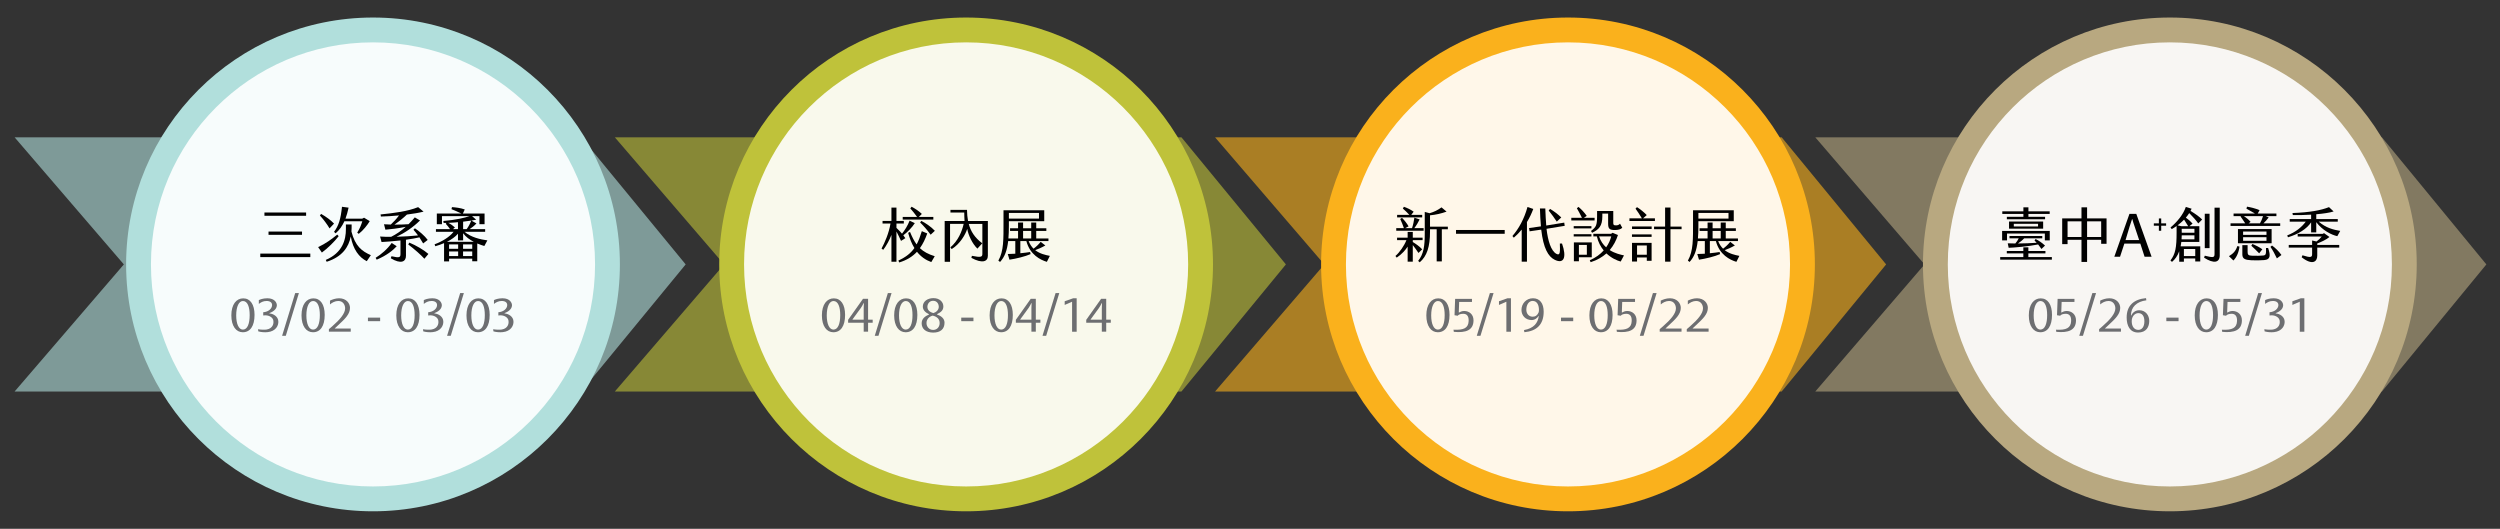 <?xml version="1.0" encoding="utf-8"?>
<!-- Generator: Adobe Illustrator 16.0.0, SVG Export Plug-In . SVG Version: 6.00 Build 0)  -->
<!DOCTYPE svg PUBLIC "-//W3C//DTD SVG 1.1//EN" "http://www.w3.org/Graphics/SVG/1.1/DTD/svg11.dtd">
<svg version="1.1" id="圖層_1" xmlns="http://www.w3.org/2000/svg" xmlns:xlink="http://www.w3.org/1999/xlink" x="0px" y="0px"
	 width="855.667px" height="181px" viewBox="0 0 855.667 181" enable-background="new 0 0 855.667 181" xml:space="preserve">
<rect x="0" y="0" width="855.667" height="181" fill="#333333" stroke="none"/>
<polygon opacity="0.6" fill="#B1DFDC" enable-background="new    " points="198.935,134 5,134 42.39,90.5 5,47 198.935,47 
	234.681,90.5 "/>
<polygon opacity="0.6" fill="#BFC23A" enable-background="new    " points="404.374,134 210.439,134 247.829,90.5 210.439,47 
	404.374,47 440.119,90.5 "/>
<polygon opacity="0.6" fill="#FAB11C" enable-background="new    " points="609.812,134 415.879,134 453.267,90.5 415.879,47 
	609.812,47 645.558,90.5 "/>
<polygon opacity="0.6" fill="#B8A880" enable-background="new    " points="815.251,134 621.316,134 658.707,90.5 621.316,47 
	815.251,47 850.998,90.5 "/>
<circle fill="#B1DFDC" cx="127.667" cy="90.5" r="84.5"/>
<circle fill="#BFC23A" cx="330.667" cy="90.5" r="84.5"/>
<circle fill="#FAB11C" cx="536.667" cy="90.5" r="84.5"/>
<circle fill="#B8A880" cx="742.667" cy="90.5" r="84.5"/>
<circle opacity="0.9" fill="#FFFFFF" enable-background="new    " cx="127.667" cy="90.5" r="76"/>
<circle opacity="0.9" fill="#FFFFFF" enable-background="new    " cx="330.667" cy="90.5" r="76"/>
<circle opacity="0.9" fill="#FFFFFF" enable-background="new    " cx="536.667" cy="90.5" r="76"/>
<circle opacity="0.9" fill="#FFFFFF" enable-background="new    " cx="742.667" cy="90.5" r="76"/>
<g enable-background="new    ">
	<path d="M106.211,86.797v1.2H89.087v-1.2H106.211z M104.771,72.733v1.12H90.508v-1.12H104.771z M103.37,79.255v1.12H91.908v-1.12
		H103.37z"/>
	<path d="M110.167,86.437l-1.28-1.86c2.601-1.22,4.581-2.681,6.542-4.281l0.48,0.541C114.468,82.716,112.168,84.977,110.167,86.437z
		 M112.788,78.175c-0.78-1.36-2.081-3.101-3.301-4.421l0.42-0.54c1.721,0.96,3.401,2.221,4.421,3.32L112.788,78.175z
		 M126.931,87.337l-1.4,2.061c-2.641-1.341-4.661-3.981-5.481-8.442c-0.72,3.621-2.881,6.922-8.242,8.643l-0.3-0.641
		c5.741-2.46,6.881-6.901,6.881-10.482v-1.66h1.96c0.02,0.801,0,1.62-0.06,2.44C121.57,84.256,123.871,85.996,126.931,87.337z
		 M114.329,79.355c1.62-2.141,2.3-4.481,2.72-8.582l2.261,0.3c-0.3,1.4-0.64,2.641-1.061,3.761h5.741l0.621-0.32l1.94,1.181
		c-0.76,1.28-2.24,3.181-3.761,4.341l-0.52-0.4c0.92-1.56,1.32-2.521,1.74-3.9h-6.141c-0.76,1.681-1.72,3.021-3,4.121
		L114.329,79.355z"/>
	<path d="M128.927,88.877l-0.36-0.64c1.88-1.142,4.061-3.001,5.501-5.081l1.72,1.12C134.468,85.696,132.388,87.417,128.927,88.877z
		 M138.949,82.056v5.481c0,2.021-1.66,2.98-5.201,0.86l0.24-0.7c2.741,0.64,3.081,0.42,3.081-0.78v-4.621
		c-2.521,0.28-5.021,0.479-6.481,0.54l-0.5-1.881c1.16,0.08,2.44,0.12,3.781,0.101c1.801-0.9,3.461-2.061,5.001-3.421
		c-2.6,0.54-5.261,0.84-6.961,0.98l-0.48-1.86c0.74,0.04,1.521,0.08,2.32,0.1c1.061-1,1.841-1.8,2.821-3.12
		c-2.3,0.22-4.521,0.34-6.201,0.38l-0.12-0.721c4.641-0.46,9.302-1.06,12.863-2.5l1.86,1.54c-1.64,0.42-3.641,0.74-5.701,1
		c-1.16,1.141-2.901,2.501-4.281,3.441c1.62,0.02,3.3-0.04,4.841-0.141c0.74-0.74,1.46-1.521,2.141-2.34l1.78,1.06
		c-2.46,2.421-5.221,4.261-8.042,5.581c2.661-0.06,5.341-0.26,7.362-0.46c-0.54-0.74-1.06-1.38-1.562-1.94l0.5-0.5
		c1.36,0.88,3.4,2.621,4.381,3.98l-1.561,1.201c-0.44-0.78-0.86-1.461-1.28-2.081C142.35,81.535,140.69,81.815,138.949,82.056z
		 M146.631,86.917l-1.38,1.64c-1.041-1.2-3.461-3.34-5.521-4.881l0.36-0.64C142.39,83.996,145.011,85.496,146.631,86.917z"/>
	<path d="M165.771,84.196c-0.54-0.16-1.44-0.44-2.42-0.86v6.081h-1.721v-0.88h-7.921v0.94h-1.721v-6.262
		c-0.94,0.42-1.94,0.761-3,1.061l-0.24-0.66c2.46-0.9,5.081-2.44,6.501-4.281h-6.041v-0.9h4.841c-0.48-0.68-1.04-1.4-1.48-1.84
		l0.24-0.3c-0.32,0.02-0.64,0.02-0.96,0.02l-0.12-0.68c4.401-0.36,7.401-1.121,8.982-1.661h-9.442v2.761h-1.76v-3.66h8.362
		c-0.96-0.501-2.3-1.061-3.341-1.48l0.16-0.7c1.1,0.06,3.021,0.28,4.381,0.8l-0.64,1.381h7.422v3.66h-1.761v-2.761h-2.521
		l1.42,1.221c-0.48,0.1-1.04,0.2-1.66,0.3l1.74,0.98c-0.82,0.88-1.581,1.46-2.38,1.96h5.361v0.9h-7.062
		c2.221,1.9,5.461,2.621,7.822,2.94L165.771,84.196z M162.15,82.756c-1.36-0.7-2.74-1.66-3.641-2.921v2.44h-1.76v-2.28
		c-0.92,1.061-2.201,1.98-3.761,2.761H162.15z M155.708,77.854l-0.68,0.58h1.721v-2.38c-1.08,0.101-2.201,0.18-3.321,0.22
		C154.309,76.715,155.068,77.255,155.708,77.854z M156.809,83.656h-3.101v1.5h3.101V83.656z M156.809,86.057h-3.101v1.58h3.101
		V86.057z M161.63,83.656h-3.141v1.5h3.141V83.656z M161.63,86.057h-3.141v1.58h3.141V86.057z M161.29,75.494
		c-0.84,0.141-1.78,0.26-2.781,0.38v2.561h1.2C160.39,77.535,160.91,76.494,161.29,75.494z"/>
</g>
<g enable-background="new    ">
	<path fill="#6D6E71" d="M79.18,107.941c0-3.776,1.729-5.825,4.066-5.825c2.417,0,3.874,2.081,3.874,5.666
		c0,3.825-1.505,5.955-4.034,5.938C80.829,113.705,79.18,111.656,79.18,107.941z M85.455,107.848c0-2.771-0.705-4.818-2.305-4.818
		c-1.36,0-2.305,1.856-2.305,4.931c0,2.929,0.88,4.851,2.289,4.851C84.719,112.809,85.455,110.729,85.455,107.848z"/>
	<path fill="#6D6E71" d="M90.797,107.927c-0.208,0-0.448,0.017-0.704,0.048v-1.104c1.777-0.128,2.913-1.186,3.025-2.289
		c0.096-1.008-0.656-1.568-1.873-1.568c-1.2,0-2,0.512-2.657,1.01v-1.312c0.368-0.177,1.376-0.625,2.929-0.625
		c2.513,0,3.345,1.602,3.233,2.577c-0.144,1.312-1.488,2.129-2.545,2.514v0.097c1.425,0.111,2.977,1.104,3.057,2.656
		c0.128,1.488-0.864,3.441-3.617,3.745c-1.024,0.112-2.225,0.032-3.233-0.256l-0.096-0.735c1.104,0.191,2.273,0.207,2.961,0.096
		c2.145-0.368,2.385-2.081,2.305-2.754C93.614,108.695,92.109,107.895,90.797,107.927z"/>
	<path fill="#6D6E71" d="M102.302,100.309l-4.482,14.613h-1.264l4.481-14.613H102.302z"/>
	<path fill="#6D6E71" d="M103.196,107.941c0-3.776,1.729-5.825,4.066-5.825c2.417,0,3.874,2.081,3.874,5.666
		c0,3.825-1.505,5.955-4.034,5.938C104.845,113.705,103.196,111.656,103.196,107.941z M109.471,107.848
		c0-2.771-0.705-4.818-2.305-4.818c-1.36,0-2.305,1.856-2.305,4.931c0,2.929,0.88,4.851,2.289,4.851
		C108.734,112.809,109.471,110.729,109.471,107.848z"/>
	<path fill="#6D6E71" d="M119.791,105.35c0,2.098-1.504,3.617-4.129,6.034l-1.057,0.978v0.096h5.442v1.057h-7.475v-0.848
		l1.265-1.104c2.689-2.354,4.29-4.338,4.29-6.035c0-1.072-0.624-2.514-2.337-2.514c-1.136,0-2.145,0.576-2.849,1.186v-1.312
		c0.72-0.353,1.873-0.801,3.121-0.801C118.526,102.084,119.791,103.812,119.791,105.35z"/>
	<path fill="#6D6E71" d="M130.109,108.711v1.217h-4.178v-1.217H130.109z"/>
	<path fill="#6D6E71" d="M135.643,107.941c0-3.776,1.729-5.825,4.066-5.825c2.417,0,3.874,2.081,3.874,5.666
		c0,3.825-1.505,5.955-4.034,5.938C137.292,113.705,135.643,111.656,135.643,107.941z M141.918,107.848
		c0-2.771-0.705-4.818-2.305-4.818c-1.36,0-2.305,1.856-2.305,4.931c0,2.929,0.88,4.851,2.289,4.851
		C141.182,112.809,141.918,110.729,141.918,107.848z"/>
	<path fill="#6D6E71" d="M147.26,107.927c-0.208,0-0.448,0.017-0.704,0.048v-1.104c1.777-0.128,2.913-1.186,3.025-2.289
		c0.096-1.008-0.656-1.568-1.873-1.568c-1.2,0-2,0.512-2.657,1.01v-1.312c0.368-0.177,1.376-0.625,2.929-0.625
		c2.513,0,3.345,1.602,3.233,2.577c-0.144,1.312-1.488,2.129-2.545,2.514v0.097c1.425,0.111,2.977,1.104,3.057,2.656
		c0.128,1.488-0.864,3.441-3.617,3.745c-1.024,0.112-2.225,0.032-3.233-0.256l-0.096-0.735c1.104,0.191,2.273,0.207,2.961,0.096
		c2.145-0.368,2.385-2.081,2.305-2.754C150.077,108.695,148.572,107.895,147.26,107.927z"/>
	<path fill="#6D6E71" d="M158.765,100.309l-4.482,14.613h-1.264l4.481-14.613H158.765z"/>
	<path fill="#6D6E71" d="M159.659,107.941c0-3.776,1.729-5.825,4.066-5.825c2.417,0,3.874,2.081,3.874,5.666
		c0,3.825-1.505,5.955-4.034,5.938C161.308,113.705,159.659,111.656,159.659,107.941z M165.934,107.848
		c0-2.771-0.705-4.818-2.305-4.818c-1.36,0-2.305,1.856-2.305,4.931c0,2.929,0.88,4.851,2.289,4.851
		C165.197,112.809,165.934,110.729,165.934,107.848z"/>
	<path fill="#6D6E71" d="M171.275,107.927c-0.208,0-0.448,0.017-0.704,0.048v-1.104c1.777-0.128,2.913-1.186,3.025-2.289
		c0.096-1.008-0.656-1.568-1.873-1.568c-1.2,0-2,0.512-2.657,1.01v-1.312c0.368-0.177,1.376-0.625,2.929-0.625
		c2.513,0,3.345,1.602,3.233,2.577c-0.144,1.312-1.488,2.129-2.545,2.514v0.097c1.425,0.111,2.977,1.104,3.057,2.656
		c0.128,1.488-0.864,3.441-3.617,3.745c-1.024,0.112-2.225,0.032-3.233-0.256l-0.096-0.735c1.104,0.191,2.273,0.207,2.961,0.096
		c2.145-0.368,2.385-2.081,2.305-2.754C174.093,108.695,172.588,107.895,171.275,107.927z"/>
</g>
<g enable-background="new    ">
	<path d="M306.828,79.235v10.342h-1.72v-9.182c-0.62,1.66-1.761,3.78-2.821,5.121l-0.561-0.46c1.081-1.961,2.521-5.262,3.062-8.542
		h-2.721v-0.9h3.041v-4.562h1.72v4.562h2.521v0.9h-2.521v1.5c0.6,0.54,1.3,1.261,1.899,1.961c0.921-1.12,1.921-2.701,2.602-4.441
		l1.781,0.84c-0.9,1.461-2.581,3.142-3.941,4.161c0.28,0.36,0.521,0.681,0.7,0.98l-1.48,0.94
		C308.028,81.596,307.389,80.315,306.828,79.235z M314.85,84.937c1.28,1.22,2.86,2.061,5.081,2.761l-1.18,2
		c-1.94-0.7-3.561-1.84-4.901-3.521c-1.479,1.601-3.42,2.841-6.08,3.66l-0.28-0.66c2.581-1.18,4.241-2.521,5.48-4.28
		c-0.88-1.421-1.581-3.141-2.141-5.201l0.64-0.32c0.721,1.74,1.42,3.141,2.262,4.281c0.699-1.28,1.239-2.781,1.779-4.541l1.86,0.78
		C316.69,81.815,315.89,83.496,314.85,84.937z M319.451,75.154h-10.482v-0.9h4.921c-0.68-0.94-1.54-2.061-2.319-2.921l0.439-0.58
		c1.16,0.601,2.562,1.541,3.501,2.461l-1.021,1.04h4.961V75.154z M315.31,75.595c1.301,0.64,3.281,1.92,4.661,3.4l-1.439,1.34
		c-1.26-1.72-2.4-3.021-3.602-4.181L315.31,75.595z"/>
	<path d="M338.111,75.635v11.922c0,1.98-1.9,2.741-5.642,0.7l0.181-0.7c3.221,0.66,3.58,0.34,3.58-0.68V76.635h-4.66
		c0.68,2.58,2.061,4.721,4.621,6.642l-1.661,1.82c-1.7-1.621-3.102-4.562-3.48-6.762c-0.6,1.94-2.479,5.181-5.321,6.922
		l-0.439-0.601c2.621-2.221,3.98-5.461,4.541-8.021h-4.661v12.982h-1.84V75.635h6.801c-0.04-0.9-0.12-2.161-0.1-2.901h-4.722v-0.899
		h5.661c0.021,1.359,0.14,2.62,0.36,3.801L338.111,75.635L338.111,75.635z"/>
	<path d="M359.331,87.577l-1.021,2.04c-2.181-0.64-5.802-2.42-7.021-7.102h-2.061v4.161c1.28-0.12,2.48-0.28,3.341-0.42l0.159,0.72
		c-1.8,0.801-5.08,1.601-7.222,1.9l-0.58-1.94c0.74,0,1.642-0.04,2.581-0.1v-4.321h-2.439c-0.381,3.261-1.221,5.461-2.781,7.142
		l-0.58-0.46c1.88-3.301,1.761-7.382,1.761-13.283v-3.94h13.943v3.741h-12.104v1.5c0,1.641-0.04,3.101-0.159,4.4h3.301v-2.58h-2.741
		v-0.9h2.741v-1.96h1.72v1.96h2.781v-1.96h1.72v1.96h3.461v0.9h-3.461v2.58h4.182v0.9h-6.782c0.42,1.101,1.021,1.94,1.681,2.601
		c0.84-0.62,1.78-1.48,2.439-2.341l1.601,1.241c-1.3,0.739-2.521,1.26-3.479,1.6C355.89,86.856,357.791,87.276,359.331,87.577z
		 M345.308,74.814h10.303v-1.94h-10.303V74.814z M350.169,81.615h2.781v-2.58h-2.781V81.615z"/>
</g>
<g enable-background="new    ">
	<path fill="#6D6E71" d="M281.307,107.941c0-3.776,1.729-5.825,4.066-5.825c2.417,0,3.874,2.081,3.874,5.666
		c0,3.825-1.505,5.955-4.034,5.938C282.956,113.705,281.307,111.656,281.307,107.941z M287.582,107.848
		c0-2.771-0.705-4.818-2.305-4.818c-1.36,0-2.305,1.856-2.305,4.931c0,2.929,0.88,4.851,2.289,4.851
		C286.846,112.809,287.582,110.729,287.582,107.848z"/>
	<path fill="#6D6E71" d="M295.373,102.275h1.745v7.14h1.569v1.058h-1.569v3.058h-1.504v-3.058h-5.33v-1.01L295.373,102.275z
		 M295.613,105.51c0-0.593,0.016-1.169,0.063-1.761h-0.096c-0.32,0.672-0.608,1.168-0.96,1.681l-2.833,3.891v0.096h3.826
		L295.613,105.51L295.613,105.51z"/>
	<path fill="#6D6E71" d="M305.149,100.309l-4.482,14.613h-1.264l4.48-14.613H305.149z"/>
	<path fill="#6D6E71" d="M306.042,107.941c0-3.776,1.729-5.825,4.066-5.825c2.417,0,3.874,2.081,3.874,5.666
		c0,3.825-1.506,5.955-4.034,5.938C307.691,113.705,306.042,111.656,306.042,107.941z M312.317,107.848
		c0-2.771-0.705-4.818-2.306-4.818c-1.359,0-2.305,1.856-2.305,4.931c0,2.929,0.88,4.851,2.289,4.851
		C311.581,112.809,312.317,110.729,312.317,107.848z"/>
	<path fill="#6D6E71" d="M317.963,107.639v-0.096c-1.28-0.593-2.113-1.473-2.113-2.609c0-1.761,1.602-2.896,3.635-2.896
		c2.225,0,3.393,1.425,3.393,2.816c0,1.328-0.768,2.002-2.177,2.674v0.096c1.424,0.527,2.577,1.361,2.577,2.834
		c0,2.225-1.457,3.393-3.906,3.377c-2.385-0.016-3.921-1.2-3.921-3.186C315.451,109.127,316.571,108.247,317.963,107.639z
		 M319.372,112.921c1.393,0,2.241-1.071,2.241-2.337c0-1.345-0.832-2.177-2.385-2.562c-1.346,0.354-2.113,1.394-2.113,2.466
		C317.051,111.656,317.916,112.921,319.372,112.921z M321.309,105.014c0-0.896-0.527-2.064-1.937-2.064
		c-1.265,0-1.938,1.057-1.953,2.033c-0.016,1.119,0.752,1.824,2.065,2.177C320.493,106.838,321.309,106.038,321.309,105.014z"/>
	<path fill="#6D6E71" d="M333.18,108.711v1.217h-4.178v-1.217H333.18z"/>
	<path fill="#6D6E71" d="M338.714,107.941c0-3.776,1.729-5.825,4.066-5.825c2.417,0,3.874,2.081,3.874,5.666
		c0,3.825-1.506,5.955-4.034,5.938C340.363,113.705,338.714,111.656,338.714,107.941z M344.988,107.848
		c0-2.771-0.704-4.818-2.306-4.818c-1.359,0-2.305,1.856-2.305,4.931c0,2.929,0.88,4.851,2.289,4.851
		C344.252,112.809,344.988,110.729,344.988,107.848z"/>
	<path fill="#6D6E71" d="M352.78,102.275h1.745v7.14h1.568v1.058h-1.568v3.058h-1.504v-3.058h-5.33v-1.01L352.78,102.275z
		 M353.02,105.51c0-0.593,0.017-1.169,0.064-1.761h-0.096c-0.32,0.672-0.608,1.168-0.96,1.681l-2.833,3.891v0.096h3.826v-3.906
		H353.02z"/>
	<path fill="#6D6E71" d="M362.556,100.309l-4.481,14.613h-1.264l4.48-14.613H362.556z"/>
	<path fill="#6D6E71" d="M366.843,103.301l-2.433,1.072v-1.266l2.913-1.023h1.185v11.461h-1.568v-10.244H366.843z"/>
	<path fill="#6D6E71" d="M376.875,102.275h1.745v7.14h1.569v1.058h-1.569v3.058h-1.504v-3.058h-5.33v-1.01L376.875,102.275z
		 M377.116,105.51c0-0.593,0.016-1.169,0.063-1.761h-0.096c-0.32,0.672-0.608,1.168-0.96,1.681l-2.833,3.891v0.096h3.826
		L377.116,105.51L377.116,105.51z"/>
</g>
<g enable-background="new    ">
	<path d="M483.548,83.876v5.682h-1.76v-5.142c-0.74,1.141-1.9,2.521-3.742,3.761l-0.439-0.56c1.42-1.2,3.041-3.562,3.762-5.422
		h-3.201v-0.859h3.621v-1.961h1.76v1.961h3.361v0.859h-3.361v0.641c0.98,0.6,2.201,1.4,3.221,2.5l-1.279,1.241
		C484.849,85.557,484.167,84.696,483.548,83.876z M487.25,78.975h-9.361v-0.899h2.619c-0.34-0.98-0.84-2.261-1.26-3.121l0.6-0.4
		c0.781,0.74,1.74,1.98,2.264,2.921l-1.162,0.601h2.342c0.379-1.12,0.68-2.601,0.799-3.562l1.801,0.58
		c-0.459,0.961-1.16,2.141-1.82,2.981h3.182v0.899H487.25z M486.769,74.414h-8.582v-0.88h4.182c-0.701-0.761-1.441-1.48-2.221-2.161
		l0.359-0.6c1.041,0.36,2.26,0.92,3.342,1.681l-0.82,1.08h3.74V74.414z M495.55,78.475h-2.061v11.003h-1.762V78.475h-2.279v0.801
		c0,5.161-1.039,8.382-3.521,10.502l-0.541-0.48c1.9-2.34,2.264-5.141,2.264-9.361v-7.402l1.658,0.44c1.541-0.44,2.781-1.061,4.08-2
		l1.723,1.46c-1.803,0.641-3.66,1.08-5.662,1.261v3.881h6.102V78.475z"/>
	<path d="M515.011,78.715v1.301h-16.664v-1.301H515.011z"/>
	<path d="M522.628,75.994v13.563h-1.801V78.575c-0.801,0.979-1.701,1.92-2.701,2.78l-0.48-0.58c2.121-2.421,4.002-5.741,5.162-9.922
		l1.98,0.66C524.25,72.974,523.548,74.514,522.628,75.994z M534.63,83.356c1.68,4.78,0.621,7.121-2.541,5.541
		c-2.16-1.08-3.84-3.861-4.58-10.303c-1.32,0.2-2.66,0.4-3.98,0.58l-0.18-1.12c1.34-0.18,2.699-0.38,4.061-0.58
		c-0.18-1.88-0.26-3.94-0.34-6.121h1.84c0.08,2.221,0.18,4.201,0.32,5.841c2.039-0.3,4.102-0.64,6.16-1l0.16,1.101
		c-2.061,0.359-4.141,0.7-6.221,1.02c0.461,4.102,1.541,7.562,3.361,8.562c1.379,0.76,1.277-0.74,1.197-3.521H534.63z
		 M532.832,75.854c-0.842-1.32-1.82-2.581-2.762-3.781l0.461-0.561c1.34,0.78,2.58,1.7,3.84,2.92L532.832,75.854z"/>
	<path d="M545.769,75.454h-7.963v-0.9h3.643c-0.561-1.18-1.301-2.521-1.74-3.28l0.539-0.46c0.9,0.7,2.141,2.021,2.842,3.08l-1,0.66
		h3.699L545.769,75.454z M544.689,77.395v0.78h-6.062v-0.78H544.689z M544.689,80.936h-6.062v-0.78h6.062V80.936z M544.808,88.057
		h-4.4v1.36h-1.721v-6.461h6.121V88.057L544.808,88.057z M543.128,83.836h-2.721v3.341h2.721V83.836z M554.71,89.518
		c-1.24-0.32-3.18-1.16-4.881-2.781c-1.42,1.261-3.182,2.301-5.4,3.001l-0.301-0.66c2.061-0.9,3.621-2.08,4.762-3.36
		c-1.021-1.24-1.881-2.821-2.342-4.802h-1.199v-0.899h6.08l0.5-0.341l1.842,0.761c-0.58,1.82-1.5,3.601-2.82,5.161
		c1.82,1.16,3.779,1.58,4.881,1.82L554.71,89.518z M546.628,73.974v-1.76h5.541v4.041c0,0.62,0.102,0.88,0.82,0.88
		c0.619,0,0.979-0.061,1.5-0.561l0.762,1.381c-0.5,0.52-1.342,0.78-2.562,0.78c-1.84,0-2.279-0.5-2.279-2.201v-3.42h-1.98v0.92
		c0,3.301-1.16,4.541-3.521,5.641l-0.359-0.62C546.25,77.734,546.628,77.215,546.628,73.974z M549.73,84.656
		c0.9-1.26,1.439-2.58,1.74-3.741h-4.162C547.849,82.536,548.708,83.756,549.73,84.656z"/>
	<path d="M566.429,75.635h-8.723v-0.9h4.262c-0.701-1.16-1.641-2.601-2.182-3.321l0.5-0.52c1.002,0.62,2.301,1.64,3.342,2.721
		l-1.281,1.12h4.082V75.635z M558.568,80.235h6.721v0.84h-6.721V80.235z M558.587,77.515h6.721v0.86h-6.721V77.515z M558.587,83.116
		h6.701v6.141h-1.643v-1.14h-3.34v1.4h-1.721v-6.401H558.587z M560.308,87.197h3.34v-3.181h-3.34V87.197z M575.55,77.555v0.9h-3.801
		v11.103h-1.84V78.455h-3.781v-0.9h3.781v-6.521h1.84v6.521L575.55,77.555L575.55,77.555z"/>
	<path d="M595.332,87.577l-1.021,2.04c-2.18-0.64-5.801-2.42-7.02-7.102h-2.061v4.161c1.279-0.12,2.48-0.28,3.342-0.42l0.158,0.72
		c-1.801,0.801-5.082,1.601-7.223,1.9l-0.58-1.94c0.74,0,1.641-0.04,2.582-0.1v-4.321h-2.441c-0.379,3.261-1.221,5.461-2.779,7.142
		l-0.58-0.46c1.881-3.301,1.762-7.382,1.762-13.283v-3.94h13.941v3.741h-12.104v1.5c0,1.641-0.039,3.101-0.16,4.4h3.303v-2.58h-2.74
		v-0.9h2.74v-1.96h1.721v1.96h2.779v-1.96h1.721v1.96h3.461v0.9h-3.461v2.58h4.182v0.9h-6.781c0.42,1.101,1.02,1.94,1.68,2.601
		c0.84-0.62,1.781-1.48,2.441-2.341l1.6,1.241c-1.301,0.739-2.521,1.26-3.48,1.6C591.89,86.856,593.791,87.276,595.332,87.577z
		 M581.308,74.814h10.303v-1.94h-10.303V74.814z M586.169,81.615h2.779v-2.58h-2.779V81.615z"/>
</g>
<g enable-background="new    ">
	<path fill="#6D6E71" d="M488.187,107.941c0-3.776,1.73-5.825,4.066-5.825c2.418,0,3.873,2.081,3.873,5.666
		c0,3.825-1.504,5.955-4.033,5.938C489.837,113.705,488.187,111.656,488.187,107.941z M494.462,107.848
		c0-2.771-0.705-4.818-2.305-4.818c-1.361,0-2.307,1.856-2.307,4.931c0,2.929,0.881,4.851,2.289,4.851
		C493.726,112.809,494.462,110.729,494.462,107.848z"/>
	<path fill="#6D6E71" d="M497.595,113.577l-0.111-0.736c3.537,0.192,5.09-0.575,5.186-2.978c0.08-1.922-0.863-2.465-1.84-2.465
		c-0.992,0-1.617,0.287-1.92,0.672l-1.074-0.176l0.209-5.604h5.762v1.057h-4.385l-0.129,3.569l0.064,0.063
		c0.305-0.176,0.992-0.561,1.809-0.543c1.664,0.016,3.17,1.136,3.17,3.201C504.335,113.018,501.726,113.993,497.595,113.577z"/>
	<path fill="#6D6E71" d="M511.199,100.309l-4.482,14.613h-1.264l4.48-14.613H511.199z"/>
	<path fill="#6D6E71" d="M515.486,103.301l-2.434,1.072v-1.266l2.912-1.023h1.186v11.461h-1.568v-10.244H515.486z"/>
	<path fill="#6D6E71" d="M526.669,108.167l-0.08-0.032c-0.305,0.576-1.152,1.408-2.369,1.408c-2.064,0-3.473-1.536-3.473-3.457
		c0-2.129,1.6-4.002,3.938-4.002c2.336,0,3.666,1.729,3.666,4.594c0,4.45-2.434,6.627-6.596,7.027l-0.145-0.736
		C524.99,112.376,526.382,110.536,526.669,108.167z M526.605,106.95c0.064-0.16,0.129-0.562,0.129-0.8
		c0-1.586-0.545-3.153-2.16-3.153c-1.377,0-2.162,1.408-2.162,2.993c0,1.393,0.85,2.4,2.178,2.4
		C525.55,108.391,526.189,107.91,526.605,106.95z"/>
	<path fill="#6D6E71" d="M538.46,108.711v1.217h-4.178v-1.217H538.46z"/>
	<path fill="#6D6E71" d="M543.996,107.941c0-3.776,1.729-5.825,4.064-5.825c2.418,0,3.875,2.081,3.875,5.666
		c0,3.825-1.506,5.955-4.033,5.938C545.644,113.705,543.996,111.656,543.996,107.941z M550.269,107.848
		c0-2.771-0.703-4.818-2.305-4.818c-1.359,0-2.305,1.856-2.305,4.931c0,2.929,0.881,4.851,2.289,4.851
		C549.535,112.809,550.269,110.729,550.269,107.848z"/>
	<path fill="#6D6E71" d="M553.404,113.577l-0.113-0.736c3.539,0.192,5.092-0.575,5.188-2.978c0.08-1.922-0.863-2.465-1.842-2.465
		c-0.992,0-1.615,0.287-1.92,0.672l-1.072-0.176l0.207-5.604h5.764v1.057h-4.387l-0.129,3.569l0.064,0.063
		c0.305-0.176,0.992-0.561,1.809-0.543c1.666,0.016,3.17,1.136,3.17,3.201C560.142,113.018,557.533,113.993,553.404,113.577z"/>
	<path fill="#6D6E71" d="M567.005,100.309l-4.482,14.613h-1.264l4.48-14.613H567.005z"/>
	<path fill="#6D6E71" d="M575.279,105.35c0,2.098-1.506,3.617-4.131,6.034l-1.057,0.978v0.096h5.443v1.057h-7.477v-0.848
		l1.266-1.104c2.688-2.354,4.289-4.338,4.289-6.035c0-1.072-0.623-2.514-2.336-2.514c-1.139,0-2.146,0.576-2.852,1.186v-1.312
		c0.721-0.353,1.873-0.801,3.121-0.801C574.013,102.084,575.279,103.812,575.279,105.35z"/>
	<path fill="#6D6E71" d="M584.542,105.35c0,2.098-1.506,3.617-4.131,6.034l-1.057,0.978v0.096h5.443v1.057h-7.477v-0.848
		l1.266-1.104c2.689-2.354,4.289-4.338,4.289-6.035c0-1.072-0.623-2.514-2.336-2.514c-1.137,0-2.146,0.576-2.852,1.186v-1.312
		c0.723-0.353,1.873-0.801,3.121-0.801C583.277,102.084,584.542,103.812,584.542,105.35z"/>
</g>
<g enable-background="new    ">
	<path d="M702.283,87.977v0.9h-17.684v-0.9h7.922v-1.24h-5.66v-0.84h5.66v-1.24h1.721v1.24h5.842v0.84h-5.842v1.24H702.283z
		 M686.939,82.275h-1.68v-3.24h16.303v3.24h-1.68v-2.34h-12.943V82.275z M692.541,73.233h-7.221v-0.899h7.221v-1.381h1.721v1.381
		h7.281v0.899h-7.281v0.98h5.701v0.841H686.88v-0.841h5.66V73.233L692.541,73.233z M689.781,83.336
		c0.479-0.58,0.84-1.101,1.16-1.761h-3.16v-0.8h11.223v0.8H692.8c-0.6,0.66-1.398,1.28-2.119,1.761c2.1-0.02,4.561-0.1,6.4-0.24
		c-0.24-0.28-0.48-0.54-0.74-0.8l0.381-0.48c1.1,0.54,2.18,1.261,3.221,2.24l-1.221,1.161c-0.34-0.48-0.74-1.021-1.141-1.541
		c-3.221,0.66-8.482,1.101-10.082,1.141l-0.32-1.54C687.82,83.316,688.72,83.336,689.781,83.336z M687.621,78.275v-2.441h11.682
		v2.441H687.621z M689.259,77.515h8.303v-0.92h-8.303V77.515z"/>
	<path d="M707.66,82.076v1.479h-1.84v-8.802h6.602v-3.801h1.92v3.801h6.662v8.682h-1.842v-1.359h-4.82v7.581h-1.92v-7.581H707.66
		L707.66,82.076z M712.421,75.754h-4.762v5.361h4.762V75.754z M719.162,75.754h-4.82v5.361h4.82V75.754z"/>
	<path d="M732.56,83.376h-5.461l-1.479,4.501h-1.961l5.182-14.684h2.34l5.24,14.684h-2.4L732.56,83.376z M729.839,75.034h-0.119
		c-0.24,0.82-0.52,1.66-0.82,2.48l-1.4,4.661h4.662l-1.641-4.921C730.259,76.515,730.021,75.774,729.839,75.034z"/>
</g>
<g enable-background="new    ">
	<path d="M741.39,77.253h-1.678v1.726h-0.805v-1.726h-1.726v-0.804h1.726v-1.679h0.805v1.679h1.678V77.253z"/>
</g>
<g enable-background="new    ">
	<path d="M749.298,72.934c-0.34,0.54-0.739,1.061-1.16,1.561c0.801,0.54,1.581,1.221,2.301,2.021l-1.061,0.9h3.381v5.381h-6.16
		c-0.061,0.54-0.141,1.04-0.24,1.521h6.721v5.161h-1.721v-1.021h-3.881v1.12h-1.6v-3.581c-0.58,1.601-1.44,2.781-2.48,3.642
		l-0.521-0.5c1.7-2.181,2.101-4.441,2.101-9.543v-2.24c-0.54,0.4-1.1,0.74-1.66,1.061l-0.42-0.561c2.2-1.84,4.381-4.421,5.24-7.041
		l1.98,0.62c-0.119,0.26-0.239,0.5-0.379,0.76c1.619,0.94,3.221,2.121,3.98,2.94l-1.32,1.341
		C751.64,75.414,750.48,74.094,749.298,72.934z M747.539,75.174c-0.68,0.7-1.44,1.36-2.24,1.961l1.301,0.28h2.34
		C748.5,76.654,747.999,75.854,747.539,75.174z M751.08,81.916v-1.36h-4.342c0,0.479-0.02,0.92-0.059,1.36H751.08z M751.08,78.314
		h-4.361l0.02,1.341h4.342V78.314z M747.478,85.217v2.42h3.881v-2.42H747.478z M759.742,71.073v16.304
		c0,2.521-2.001,2.98-5.361,0.82l0.24-0.681c2.68,0.641,3.34,0.761,3.34-0.52V71.073H759.742z M756.261,84.937h-1.641V73.154h1.641
		V84.937z"/>
	<path d="M765.779,84.216l0.72,0.181c-0.22,1.96-1.021,3.74-2.081,4.761l-1.52-1.48C764.318,86.816,765.199,85.977,765.779,84.216z
		 M780.441,77.335h-17.003v-0.9h5.021c-0.58-0.94-1.14-1.681-1.58-2.32l0.12-0.141h-2.521v-0.899h7.302
		c-0.96-0.58-1.9-1.121-2.901-1.661l0.201-0.68c1.14,0.18,2.74,0.54,4.301,1.2l-0.641,1.141h6.401v0.899H775.5l1,0.44
		c-0.58,0.76-1.16,1.44-1.8,2.021h5.74V77.335z M777.501,83.256h-11.523v-4.861h11.523V83.256z M776.3,84.876
		c0.9,2.661,0.78,3.981-1.359,4.142c-1.261,0.1-2.922,0.14-4.361,0.06c-2-0.12-3.102-0.38-3.102-2v-3.181h1.801v2.32
		c0,0.94,0.26,1.26,1.44,1.3c1.54,0.061,2.921,0.04,3.86-0.06c0.9-0.101,1.081-0.32,1.001-2.561L776.3,84.876z M775.74,79.235
		h-8.001v1.16h8.001V79.235z M775.74,81.195h-8.001v1.221h8.001V81.195z M770.299,75.935l-0.66,0.5h3.881
		c0.44-0.78,0.761-1.54,1.04-2.461h-6.562C768.839,74.514,769.74,75.234,770.299,75.935z M770.559,84.116l0.341-0.601
		c1.06,0.4,2.38,1.041,3.42,1.801l-1.08,1.4C772.36,85.776,771.299,84.796,770.559,84.116z M780.861,87.276l-1.56,1.161
		c-0.7-1.461-1.32-2.641-2.2-3.941l0.539-0.46C778.721,84.816,779.982,85.996,780.861,87.276z"/>
	<path d="M783.097,81.216l-0.26-0.641c2.9-1.16,4.861-2.721,6.342-4.701h-5.481v-0.899h7.321v-1.501
		c-2.34,0.141-4.641,0.181-6.261,0.141l-0.12-0.7c5.941-0.221,9.723-0.921,12.502-2.021l1.581,1.48
		c-1.36,0.439-3.581,0.76-5.941,0.96v1.641h7.362v0.899h-6.502c2.42,2.121,4.941,2.741,7.342,3.161l-1,1.801
		c-1.961-0.421-5.102-1.98-7.202-4.802v3.521h-1.761v-3.46C789.5,78.375,786.638,80.155,783.097,81.216z M793.12,83.836h7.522v0.9
		h-7.522v2.78c0,2.061-1.64,3.421-5.341,0.54l0.279-0.68c2.801,0.9,3.301,0.7,3.301-0.38v-2.261h-8.001v-0.9h8.001v-1.521
		l1.501,0.341c0.66-0.48,1.3-1.081,1.8-1.701h-8.241v-0.899h8.542l0.48-0.261l1.859,1.32c-1,0.881-3,1.78-4.181,2.221V83.836z"/>
</g>
<g enable-background="new    ">
	<path fill="#6D6E71" d="M694.396,107.941c0-3.776,1.73-5.825,4.066-5.825c2.418,0,3.873,2.081,3.873,5.666
		c0,3.825-1.504,5.955-4.033,5.938C696.046,113.705,694.396,111.656,694.396,107.941z M700.671,107.848
		c0-2.771-0.705-4.818-2.305-4.818c-1.361,0-2.307,1.856-2.307,4.931c0,2.929,0.881,4.851,2.289,4.851
		C699.935,112.809,700.671,110.729,700.671,107.848z"/>
	<path fill="#6D6E71" d="M703.804,113.577l-0.111-0.736c3.537,0.192,5.09-0.575,5.186-2.978c0.08-1.922-0.863-2.465-1.84-2.465
		c-0.992,0-1.617,0.287-1.92,0.672l-1.074-0.176l0.209-5.604h5.762v1.057h-4.385l-0.129,3.569l0.064,0.063
		c0.305-0.176,0.992-0.561,1.809-0.543c1.664,0.016,3.17,1.136,3.17,3.201C710.544,113.018,707.935,113.993,703.804,113.577z"/>
	<path fill="#6D6E71" d="M717.408,100.309l-4.482,14.613h-1.264l4.48-14.613H717.408z"/>
	<path fill="#6D6E71" d="M725.679,105.35c0,2.098-1.504,3.617-4.129,6.034l-1.057,0.978v0.096h5.441v1.057h-7.477v-0.848
		l1.266-1.104c2.689-2.354,4.289-4.338,4.289-6.035c0-1.072-0.623-2.514-2.336-2.514c-1.137,0-2.146,0.576-2.85,1.186v-1.312
		c0.721-0.353,1.873-0.801,3.121-0.801C724.416,102.084,725.679,103.812,725.679,105.35z"/>
	<path fill="#6D6E71" d="M731.806,113.816c-2.816,0-3.922-2.32-3.922-5.17c0-4.002,2.385-6.211,6.627-6.61l0.113,0.753
		c-3.314,0.416-5.283,2.32-5.268,5.201l0.08,0.017c0.385-0.864,1.328-1.841,2.785-1.825c2.127,0.018,3.395,1.745,3.395,3.649
		C735.617,111.912,734.576,113.816,731.806,113.816z M731.871,107.175c-1.184,0-2.256,1.104-2.256,2.753
		c0,1.872,0.912,2.978,2.256,2.978c1.232,0,2.082-1.024,2.082-2.929C733.953,107.975,733.054,107.175,731.871,107.175z"/>
	<path fill="#6D6E71" d="M745.646,108.711v1.217h-4.178v-1.217H745.646z"/>
	<path fill="#6D6E71" d="M751.179,107.941c0-3.776,1.73-5.825,4.066-5.825c2.418,0,3.873,2.081,3.873,5.666
		c0,3.825-1.504,5.955-4.033,5.938C752.83,113.705,751.179,111.656,751.179,107.941z M757.455,107.848
		c0-2.771-0.703-4.818-2.305-4.818c-1.359,0-2.305,1.856-2.305,4.931c0,2.929,0.879,4.851,2.289,4.851
		C756.718,112.809,757.455,110.729,757.455,107.848z"/>
	<path fill="#6D6E71" d="M760.587,113.577l-0.111-0.736c3.537,0.192,5.09-0.575,5.186-2.978c0.08-1.922-0.863-2.465-1.84-2.465
		c-0.992,0-1.617,0.287-1.922,0.672l-1.072-0.176l0.209-5.604h5.762v1.057h-4.385l-0.129,3.569l0.064,0.063
		c0.305-0.176,0.992-0.561,1.809-0.543c1.664,0.016,3.17,1.136,3.17,3.201C767.328,113.018,764.718,113.993,760.587,113.577z"/>
	<path fill="#6D6E71" d="M774.191,100.309l-4.482,14.613h-1.264l4.48-14.613H774.191z"/>
	<path fill="#6D6E71" d="M777.486,107.927c-0.209,0-0.449,0.017-0.705,0.048v-1.104c1.777-0.128,2.914-1.186,3.025-2.289
		c0.096-1.008-0.656-1.568-1.873-1.568c-1.199,0-2,0.512-2.656,1.01v-1.312c0.367-0.177,1.377-0.625,2.93-0.625
		c2.512,0,3.344,1.602,3.232,2.577c-0.145,1.312-1.488,2.129-2.545,2.514v0.097c1.424,0.111,2.977,1.104,3.057,2.656
		c0.129,1.488-0.863,3.441-3.617,3.745c-1.023,0.112-2.225,0.032-3.232-0.256l-0.098-0.735c1.105,0.191,2.273,0.207,2.963,0.096
		c2.146-0.368,2.385-2.081,2.305-2.754C780.302,108.695,778.798,107.895,777.486,107.927z"/>
	<path fill="#6D6E71" d="M787.039,103.301l-2.434,1.072v-1.266l2.912-1.023h1.186v11.461h-1.568v-10.244H787.039z"/>
</g>
</svg>
